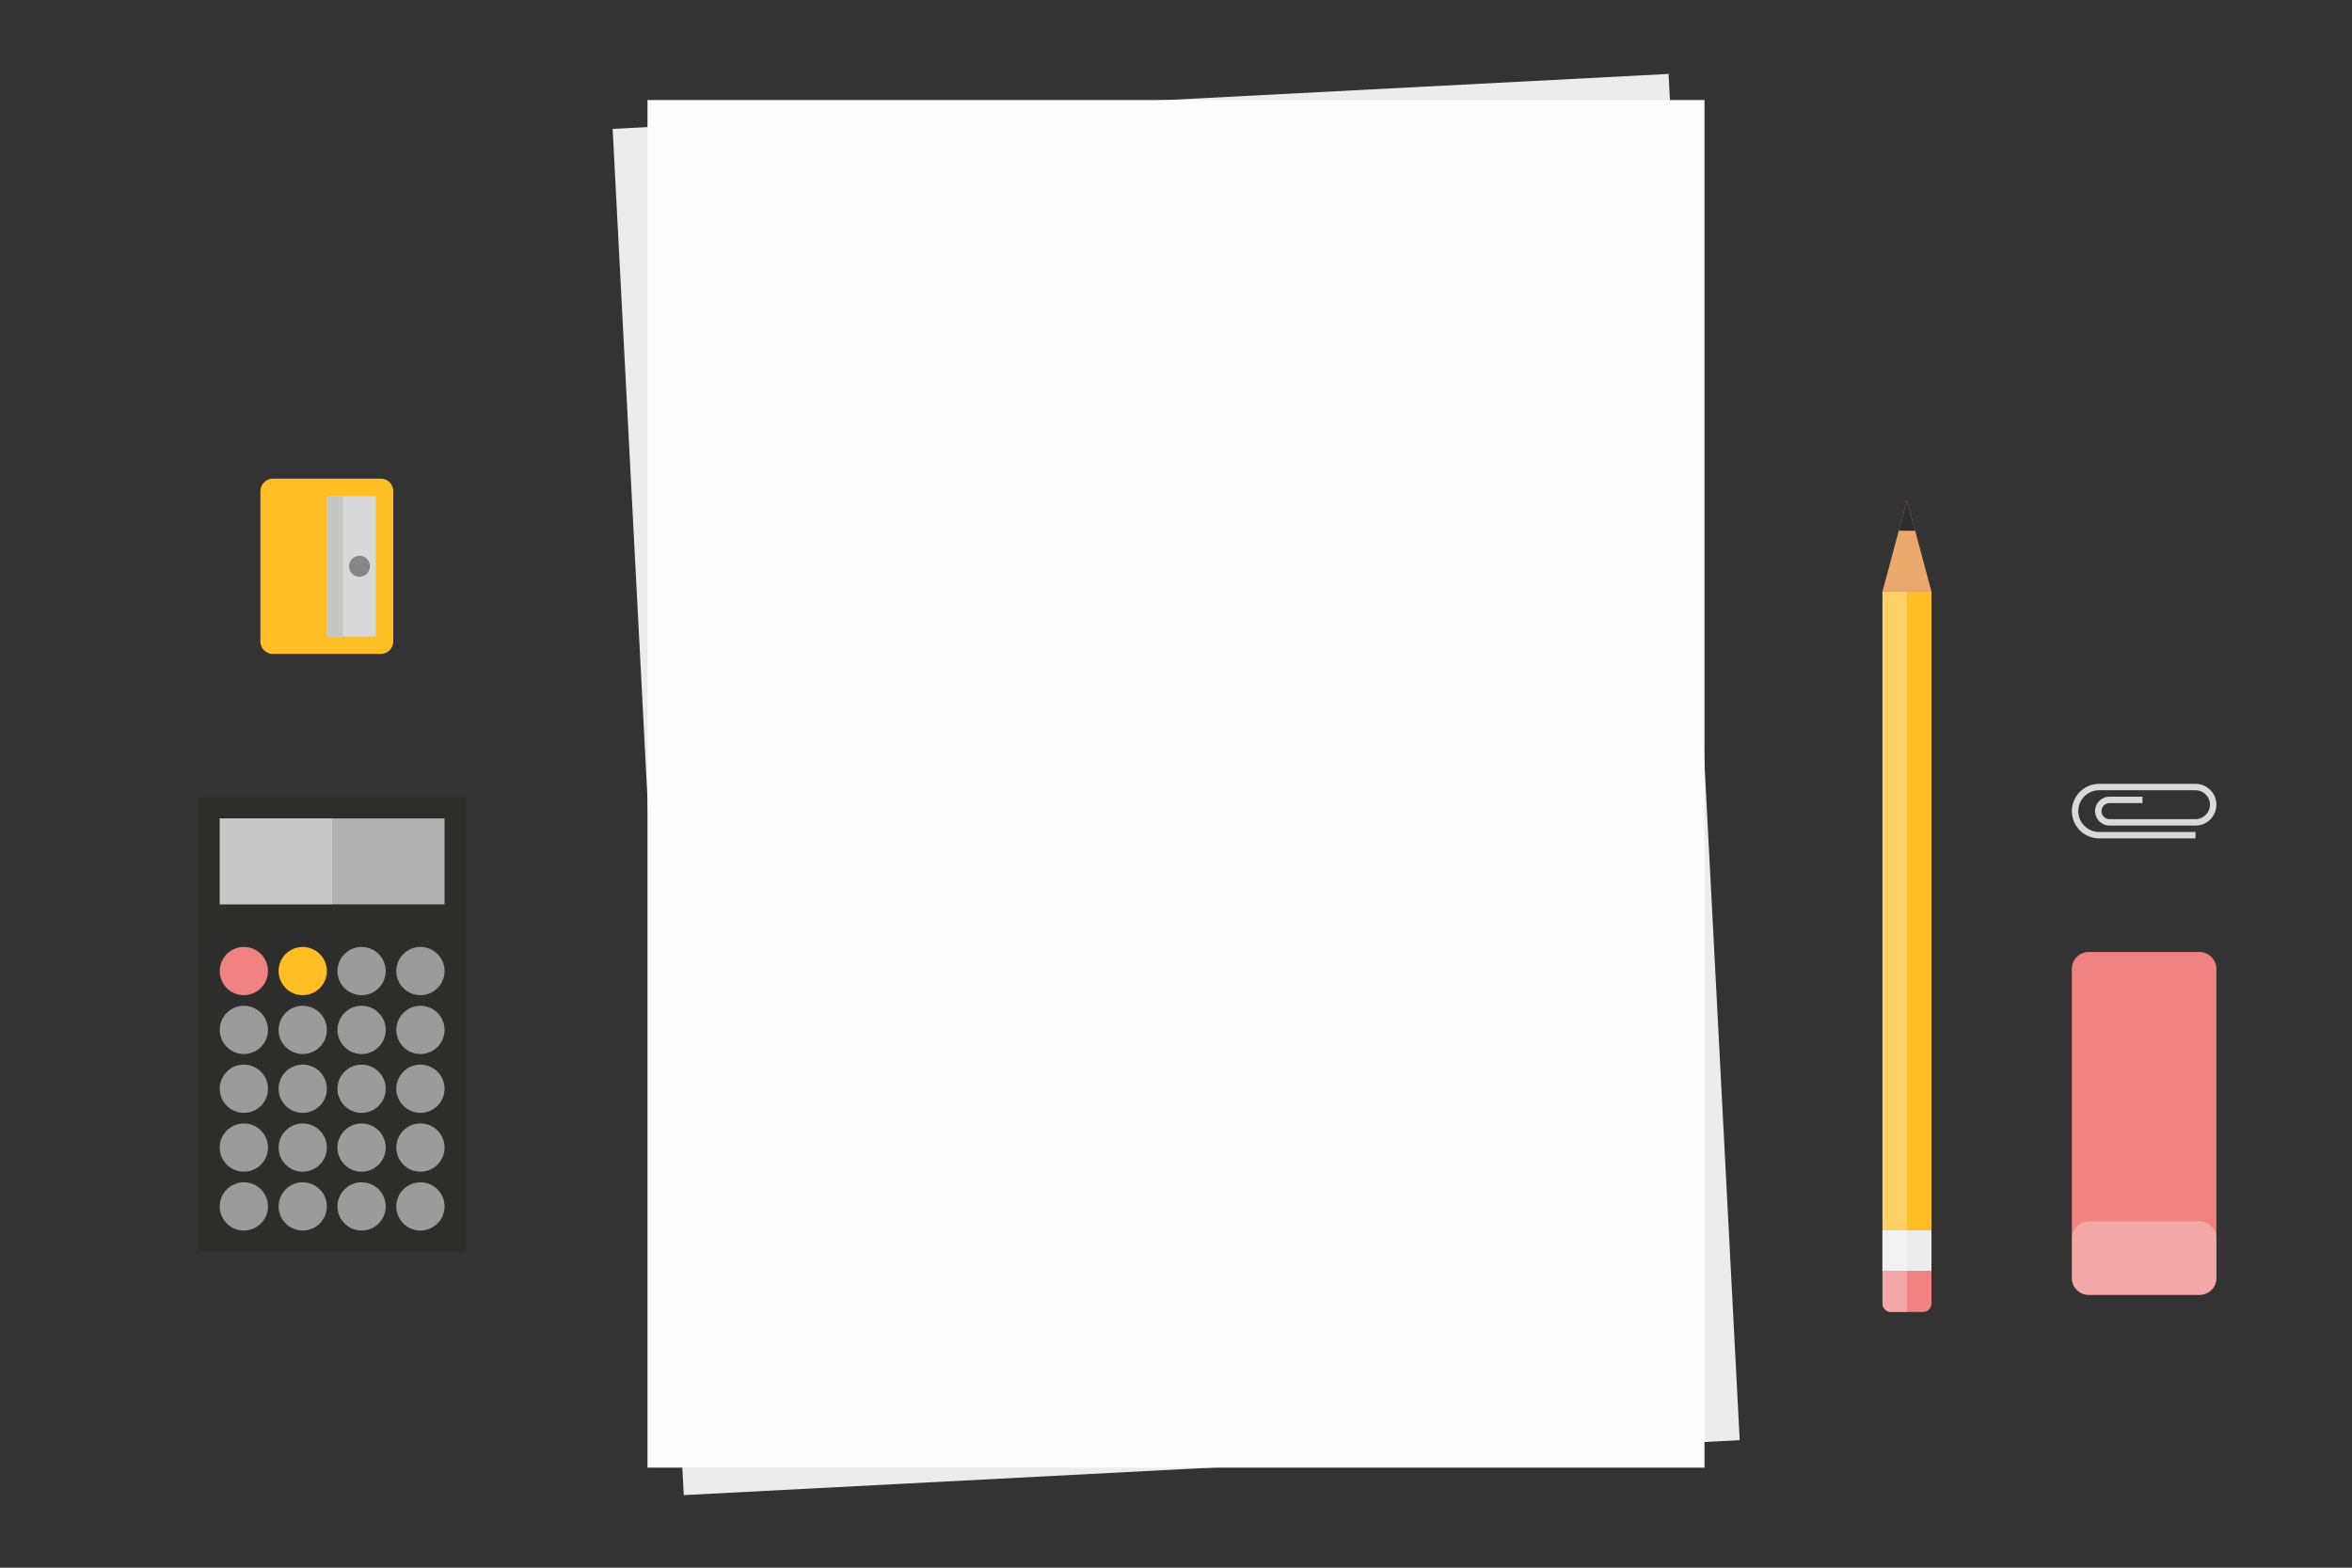 <?xml version="1.0" encoding="utf-8"?>
<!-- Generator: Adobe Illustrator 16.0.0, SVG Export Plug-In . SVG Version: 6.00 Build 0)  -->
<!DOCTYPE svg PUBLIC "-//W3C//DTD SVG 1.1//EN" "http://www.w3.org/Graphics/SVG/1.1/DTD/svg11.dtd">
<svg version="1.1" xmlns="http://www.w3.org/2000/svg" xmlns:xlink="http://www.w3.org/1999/xlink" x="0px" y="0px" width="1200px"
	 height="800px" viewBox="0 0 1200 800" enable-background="new 0 0 1200 800" xml:space="preserve">
<rect x="0" y="0" width="1200" height="800" fill="#333333" stroke="none"/>
<g id="BACKGROUND">
	<g>
		<g>
			<rect x="960.434" y="301.885" fill="#FFBE24" width="25" height="346.796"/>
			<rect x="960.434" y="627.845" fill="#ECECEC" width="25" height="20.834"/>
			<path fill="#F08281" d="M985.434,648.679v16.516c0,2.385-1.934,4.318-4.32,4.318h-16.359c-2.387,0-4.32-1.934-4.32-4.318v-16.516
				H985.434z"/>
			<polygon fill="#EAA86C" points="960.434,301.885 972.934,255.234 985.434,301.885 			"/>
			<rect x="960.434" y="301.885" opacity="0.3" fill="#FFFFFF" width="12.5" height="346.794"/>
			<path opacity="0.3" fill="#FFFFFF" d="M972.934,669.513h-8.18c-2.387,0-4.32-1.934-4.32-4.318v-16.516h12.5V669.513z"/>
			<g>
				<defs>
					<polygon id="SVGID_1_" points="960.434,301.885 972.934,255.234 985.434,301.885 					"/>
				</defs>
				<clipPath id="SVGID_2_">
					<use xlink:href="#SVGID_1_"  overflow="visible"/>
				</clipPath>
				<rect x="964.994" y="255.234" clip-path="url(#SVGID_2_)" fill="#2D2D2C" width="15.879" height="15.627"/>
			</g>
		</g>
		<g>
			
				<rect x="330.358" y="51.053" transform="matrix(0.999 -0.052 0.052 0.999 -20.11 31.946)" fill="#ECECEC" width="539.284" height="697.896"/>
			<g>
				<rect x="330.356" y="51.052" fill="#FDFDFD" width="539.283" height="697.896"/>
			</g>
		</g>
		<g>
			<path fill="#FFBE24" d="M194.252,244.241h-54.984c-3.541,0-6.412,2.871-6.412,6.411v76.646c0,3.542,2.871,6.412,6.412,6.412
				h54.984c3.543,0,6.412-2.87,6.412-6.412v-76.646C200.664,247.112,197.795,244.241,194.252,244.241"/>
			<rect x="141.76" y="253.146" opacity="0.5" fill="#FFBE24" width="50" height="71.66"/>
			<rect x="166.76" y="253.146" fill="#D9D9D9" width="25" height="71.66"/>
			<path fill="#868686" d="M188.773,288.976c0,2.955-2.393,5.348-5.346,5.348c-2.955,0-5.348-2.393-5.348-5.348
				c0-2.954,2.393-5.348,5.348-5.348C186.381,283.628,188.773,286.022,188.773,288.976"/>
			<rect x="166.76" y="253.146" fill="#C6C6C5" width="8.334" height="71.66"/>
		</g>
		<g>
			<rect x="101.252" y="406.785" fill="#2D2D2C" width="136.428" height="232.03"/>
			<rect x="112.114" y="417.649" fill="#B1B1B1" width="114.702" height="43.854"/>
			<g>
				<circle fill="#F08281" cx="124.422" cy="495.536" r="12.308"/>
				<circle fill="#FFBE24" cx="154.452" cy="495.536" r="12.308"/>
				<circle fill="#9C9B9B" cx="184.481" cy="495.536" r="12.309"/>
				<circle fill="#9C9B9B" cx="214.51" cy="495.536" r="12.309"/>
				<circle fill="#9C9B9B" cx="124.422" cy="525.562" r="12.308"/>
				<circle fill="#9C9B9B" cx="154.452" cy="525.562" r="12.308"/>
				<circle fill="#9C9B9B" cx="184.481" cy="525.562" r="12.309"/>
				<circle fill="#9C9B9B" cx="214.51" cy="525.562" r="12.309"/>
				<path fill="#9C9B9B" d="M136.73,555.593c0,6.797-5.511,12.305-12.308,12.305c-6.798,0-12.309-5.508-12.309-12.305
					c0-6.799,5.511-12.309,12.309-12.309C131.22,543.284,136.73,548.794,136.73,555.593z"/>
				<path fill="#9C9B9B" d="M166.76,555.593c0,6.797-5.511,12.305-12.309,12.305c-6.797,0-12.308-5.508-12.308-12.305
					c0-6.799,5.511-12.309,12.308-12.309C161.249,543.284,166.76,548.794,166.76,555.593z"/>
				<path fill="#9C9B9B" d="M196.79,555.593c0,6.797-5.511,12.305-12.309,12.305c-6.797,0-12.309-5.508-12.309-12.305
					c0-6.799,5.512-12.309,12.309-12.309C191.279,543.284,196.79,548.794,196.79,555.593z"/>
				<path fill="#9C9B9B" d="M226.818,555.593c0,6.797-5.512,12.305-12.309,12.305c-6.798,0-12.309-5.508-12.309-12.305
					c0-6.799,5.511-12.309,12.309-12.309C221.307,543.284,226.818,548.794,226.818,555.593z"/>
				<circle fill="#9C9B9B" cx="124.422" cy="585.616" r="12.308"/>
				<circle fill="#9C9B9B" cx="154.452" cy="585.616" r="12.308"/>
				<circle fill="#9C9B9B" cx="184.481" cy="585.616" r="12.309"/>
				<circle fill="#9C9B9B" cx="214.51" cy="585.616" r="12.309"/>
				<path fill="#9C9B9B" d="M136.73,615.647c0,6.797-5.511,12.305-12.308,12.305c-6.798,0-12.309-5.508-12.309-12.305
					c0-6.799,5.511-12.309,12.309-12.309C131.22,603.339,136.73,608.849,136.73,615.647z"/>
				<path fill="#9C9B9B" d="M166.76,615.647c0,6.797-5.511,12.305-12.309,12.305c-6.797,0-12.308-5.508-12.308-12.305
					c0-6.799,5.511-12.309,12.308-12.309C161.249,603.339,166.76,608.849,166.76,615.647z"/>
				<path fill="#9C9B9B" d="M196.79,615.647c0,6.797-5.511,12.305-12.309,12.305c-6.797,0-12.309-5.508-12.309-12.305
					c0-6.799,5.512-12.309,12.309-12.309C191.279,603.339,196.79,608.849,196.79,615.647z"/>
				<path fill="#9C9B9B" d="M226.818,615.647c0,6.797-5.512,12.305-12.309,12.305c-6.798,0-12.309-5.508-12.309-12.305
					c0-6.799,5.511-12.309,12.309-12.309C221.307,603.339,226.818,608.849,226.818,615.647z"/>
			</g>
			<rect x="112.114" y="417.649" opacity="0.3" fill="#FFFFFF" width="57.352" height="43.854"/>
		</g>
		<g>
			<path fill="#F08281" d="M1130.815,652.169V494.446c0-4.771-3.869-8.639-8.641-8.639h-56.467c-4.773,0-8.641,3.867-8.641,8.639
				v157.723c0,4.771,3.867,8.639,8.641,8.639h56.467C1126.946,660.808,1130.815,656.94,1130.815,652.169"/>
			<path opacity="0.3" fill="#FFFFFF" d="M1057.067,631.948v20.221c0,4.771,3.867,8.639,8.641,8.639h56.467
				c4.771,0,8.641-3.867,8.641-8.639v-20.221c0-4.771-3.869-8.641-8.641-8.641h-56.467
				C1060.935,623.308,1057.067,627.177,1057.067,631.948"/>
		</g>
		<path fill="#D9D9D9" d="M1120.173,424.559h-49.189c-5.867,0-10.643-4.774-10.643-10.643c0-5.867,4.775-10.642,10.643-10.642
			h49.189c4.063,0,7.367,3.305,7.367,7.367s-3.305,7.368-7.367,7.368h-43.891c-2.256,0-4.094-1.836-4.094-4.094
			c0-2.256,1.838-4.093,4.094-4.093h16.816v-3.274h-16.816c-4.068,0-7.367,3.298-7.367,7.367c0,4.07,3.299,7.368,7.367,7.368h43.891
			c5.877,0,10.643-4.765,10.643-10.643c0-5.877-4.766-10.642-10.643-10.642h-49.189c-7.686,0-13.916,6.229-13.916,13.916
			s6.23,13.917,13.916,13.917h49.189V424.559z"/>
		<g>
			<defs>
				<rect id="SVGID_3_" width="1200" height="800"/>
			</defs>
			<clipPath id="SVGID_4_">
				<use xlink:href="#SVGID_3_"  overflow="visible"/>
			</clipPath>
		</g>
	</g>
</g>
<g id="DESIGNED_BY_FREEPIK">
</g>
</svg>
